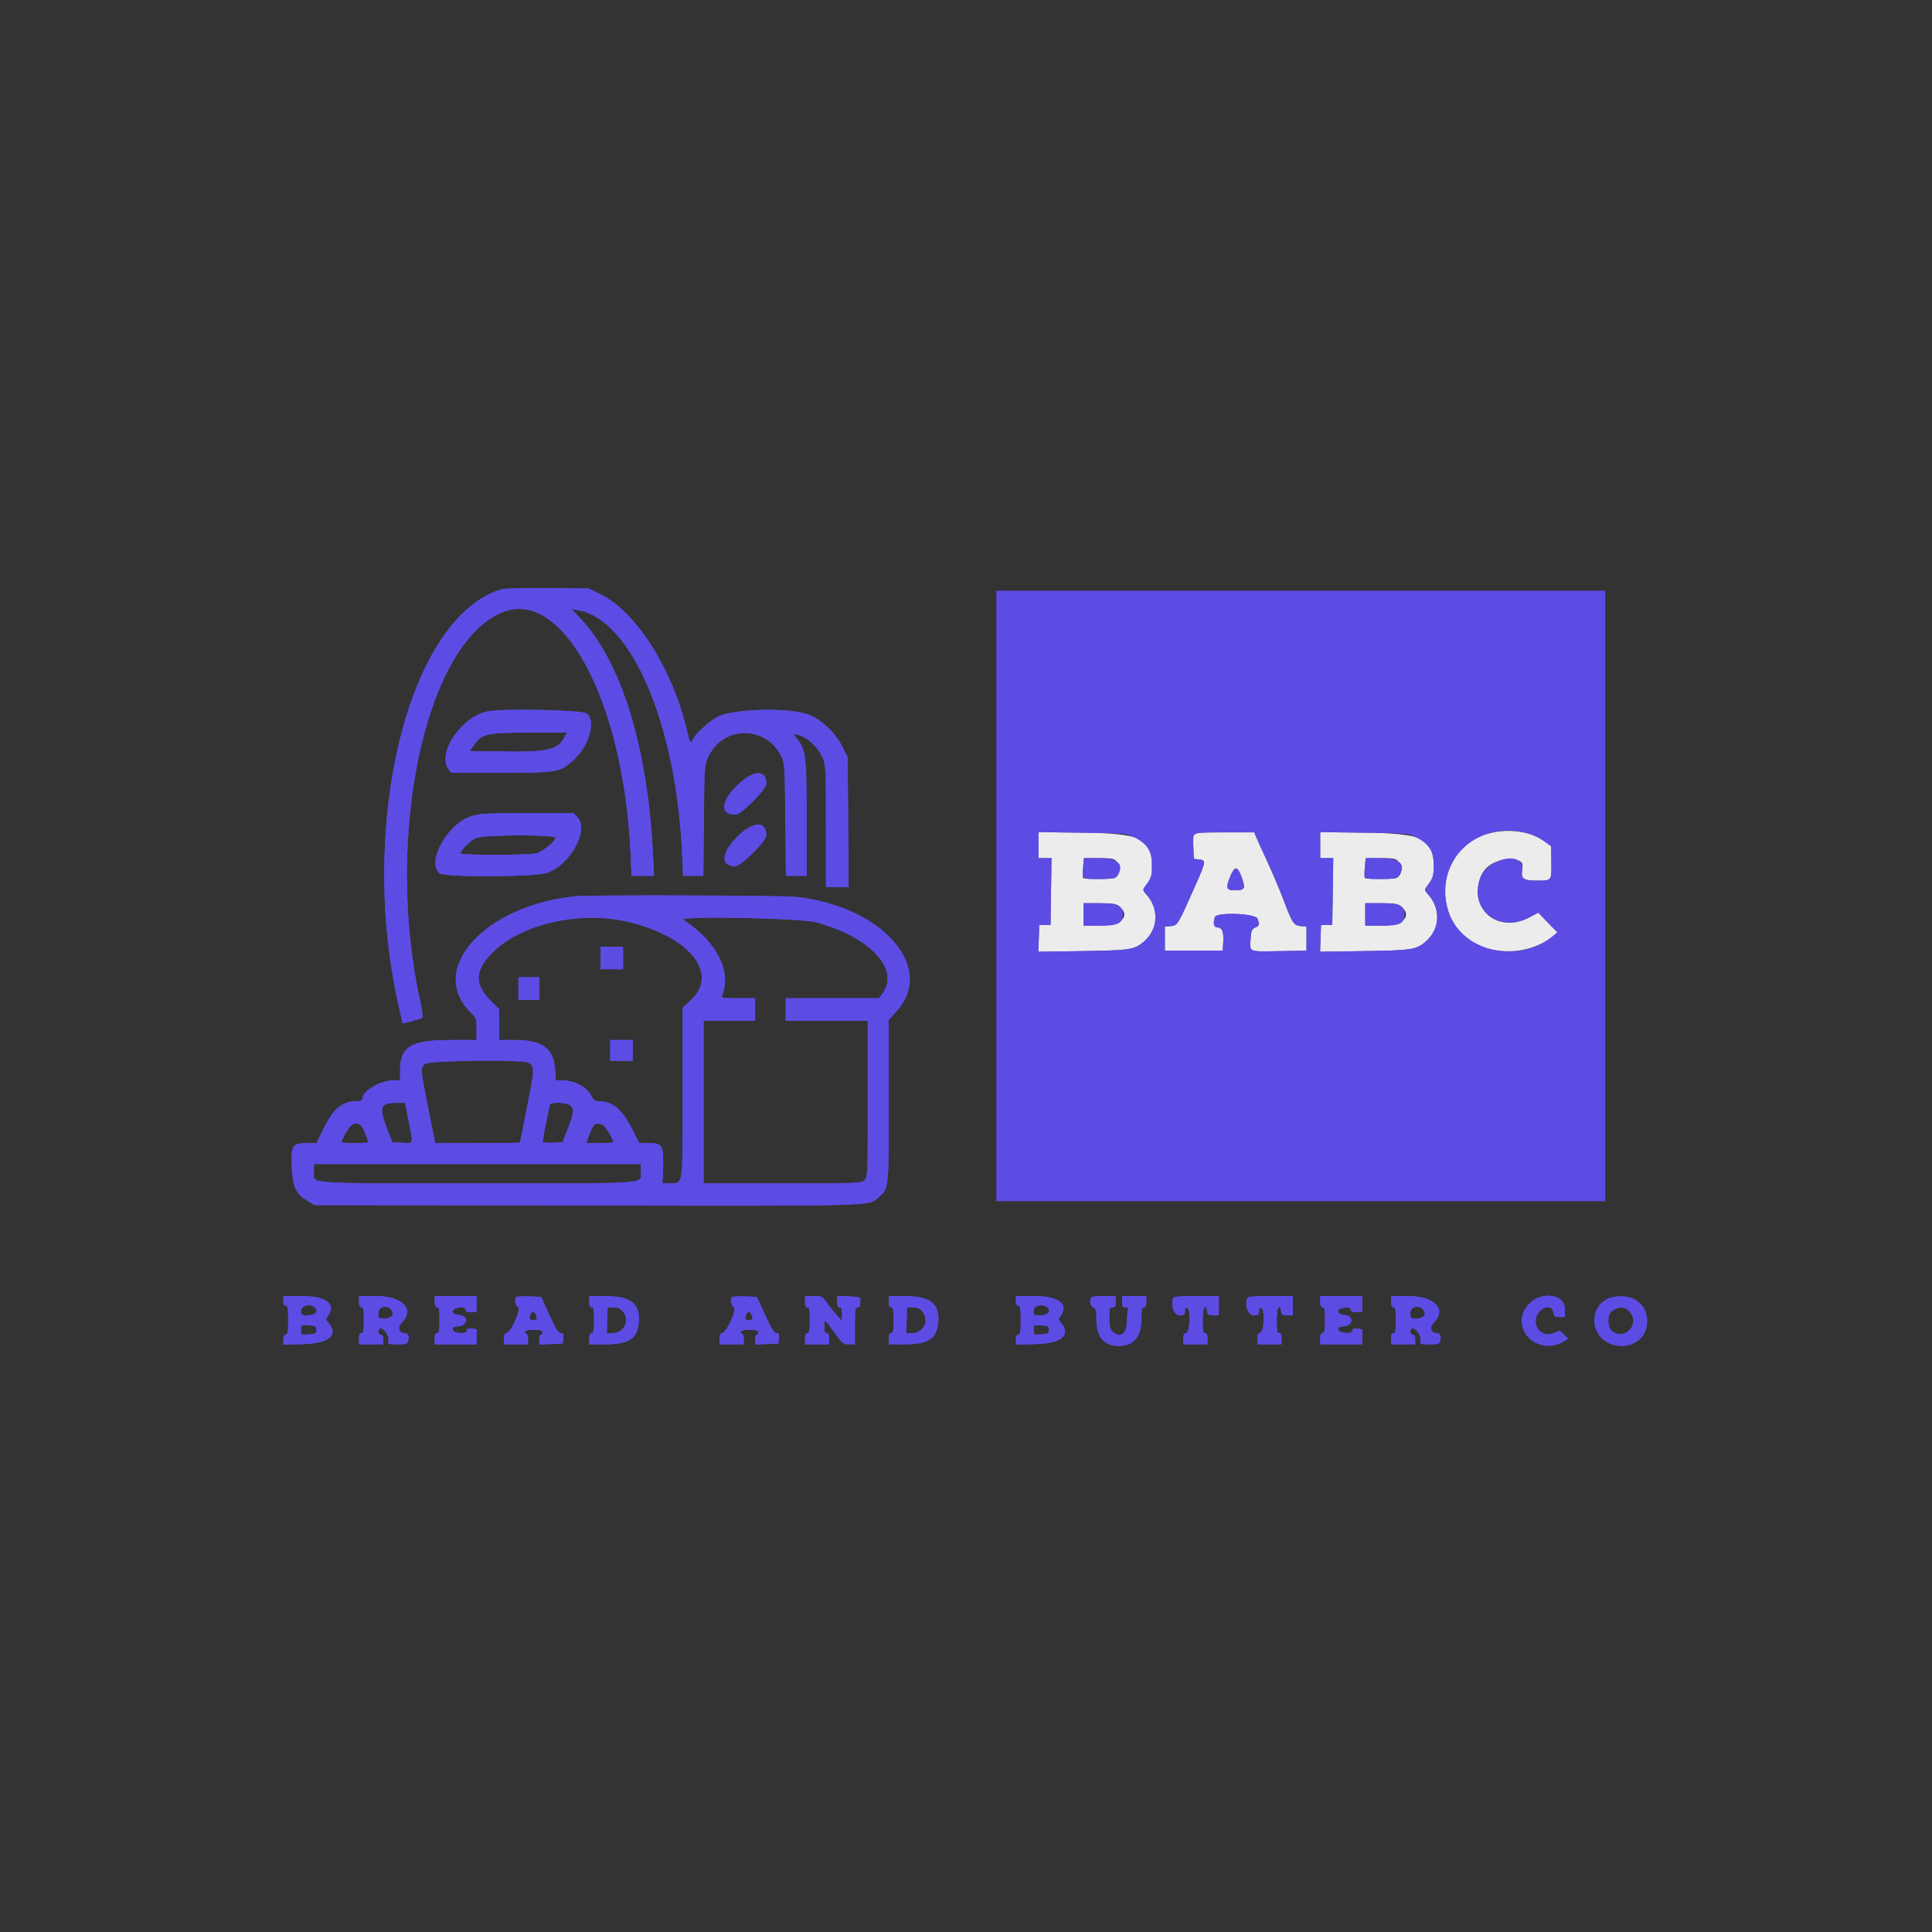 <svg id="svg" version="1.1" xmlns="http://www.w3.org/2000/svg" xmlns:xlink="http://www.w3.org/1999/xlink" width="400" height="400" viewBox="0, 0, 400,400"><rect x="0" y="0" width="400" height="400" fill="#333333" stroke="none"/><g id="svgg"><path id="path1" d="M103.482 122.124 C 84.492 128.217,74.090 170.808,82.496 208.047 C 82.957 210.087,83.333 211.797,83.333 211.846 C 83.333 212.022,87.171 210.942,87.429 210.694 C 87.574 210.555,87.395 209.104,87.033 207.471 C 79.525 173.654,87.857 133.664,103.833 126.834 C 116.394 121.464,129.074 145.010,130.534 176.417 L 130.763 181.333 133.088 181.333 L 135.414 181.333 135.184 176.750 C 134.082 154.752,128.679 137.141,120.276 128.158 L 118.338 126.087 119.866 126.372 C 130.791 128.413,139.970 149.942,141.201 176.417 L 141.430 181.333 143.525 181.333 L 145.620 181.333 145.727 169.917 C 145.831 158.703,145.848 158.469,146.631 156.735 C 149.605 150.152,158.724 150.111,161.789 156.667 C 162.453 158.085,162.497 158.796,162.598 169.750 L 162.706 181.333 164.853 181.333 L 167.000 181.333 167.000 169.346 C 167.000 156.326,166.869 155.285,164.921 152.808 L 164.202 151.895 165.184 152.140 C 167.182 152.639,169.307 154.615,170.352 156.944 C 170.957 158.293,171.000 159.229,171.000 171.028 L 171.000 183.667 173.351 183.667 L 175.702 183.667 175.601 170.242 L 175.500 156.817 174.411 154.606 C 173.018 151.778,170.119 149.022,167.428 147.968 C 163.562 146.453,151.841 146.714,148.559 148.388 C 146.983 149.192,143.775 152.134,143.488 153.039 C 143.142 154.129,142.786 153.728,142.346 151.750 C 139.521 139.055,131.862 126.774,124.501 123.134 L 121.871 121.833 113.352 121.762 C 107.106 121.710,104.473 121.806,103.482 122.124 M206.333 185.500 L 206.333 248.667 269.333 248.667 L 332.333 248.667 332.333 185.500 L 332.333 122.333 269.333 122.333 L 206.333 122.333 206.333 185.500 M100.794 147.316 C 95.409 148.602,90.572 155.762,92.796 159.156 L 93.349 160.000 103.615 160.000 C 115.378 160.000,115.919 159.907,118.683 157.422 C 121.944 154.490,123.459 149.267,121.496 147.723 C 120.539 146.970,103.636 146.638,100.794 147.316 M116.847 152.640 C 115.505 155.235,113.468 155.718,104.393 155.596 L 97.287 155.500 98.063 154.333 C 99.662 151.929,100.795 151.667,109.579 151.667 L 117.350 151.667 116.847 152.640 M152.639 162.594 C 149.147 166.025,149.006 168.667,152.315 168.667 C 153.462 168.667,158.667 163.413,158.667 162.255 C 158.667 159.221,155.914 159.375,152.639 162.594 M97.529 168.999 C 92.664 170.552,88.289 178.380,90.943 180.782 C 91.951 181.694,110.925 181.602,113.409 180.672 C 118.228 178.869,122.040 171.676,119.515 169.152 L 118.697 168.333 109.098 168.351 C 100.639 168.367,99.266 168.444,97.529 168.999 M152.606 173.273 C 149.267 176.611,149.103 179.333,152.241 179.333 C 153.459 179.333,158.667 174.137,158.667 172.922 C 158.667 169.864,155.851 170.027,152.606 173.273 M316.312 172.521 C 317.332 172.807,318.838 173.529,319.659 174.125 L 321.150 175.209 321.195 178.521 C 321.246 182.353,321.270 182.321,318.395 182.328 C 315.453 182.335,314.867 181.964,315.139 180.264 C 315.804 176.106,308.336 177.387,306.516 181.744 C 303.889 188.030,310.276 193.274,316.543 189.977 L 318.487 188.955 320.467 191.003 L 322.447 193.051 321.473 193.855 C 314.215 199.845,302.318 196.912,299.818 188.515 C 296.779 178.308,305.792 169.569,316.312 172.521 M234.816 173.333 C 237.525 174.702,238.500 176.235,238.500 179.127 C 238.500 181.505,238.428 181.711,236.844 183.865 C 236.619 184.172,236.738 184.533,237.240 185.068 C 240.013 188.022,239.863 192.295,236.895 194.901 C 234.934 196.623,233.993 196.771,224.069 196.915 L 214.972 197.048 215.069 194.274 L 215.167 191.500 216.333 191.500 L 217.500 191.500 217.600 184.583 L 217.700 177.667 216.350 177.667 L 215.000 177.667 215.000 174.976 L 215.000 172.286 224.083 172.393 C 233.007 172.498,233.196 172.515,234.816 173.333 M260.057 173.250 C 260.263 173.754,261.312 176.065,262.388 178.385 C 263.463 180.705,264.954 184.228,265.700 186.214 C 267.549 191.138,267.859 191.612,269.312 191.734 L 270.500 191.833 270.500 194.333 L 270.500 196.833 264.789 196.924 C 258.357 197.027,258.728 197.193,258.928 194.291 C 259.038 192.695,259.177 192.360,259.862 192.048 C 260.757 191.640,260.812 191.426,260.342 190.188 C 259.931 189.109,251.938 188.812,251.536 189.861 C 251.110 190.969,251.314 192.000,251.959 192.000 C 253.006 192.000,253.375 192.814,253.267 194.889 L 253.167 196.833 247.167 196.833 L 241.167 196.833 241.167 194.333 L 241.167 191.833 242.416 191.730 C 243.806 191.615,243.855 191.533,247.705 182.833 C 249.656 178.423,249.695 178.077,248.250 177.938 L 247.167 177.833 247.067 175.533 C 246.918 172.096,246.442 172.333,253.497 172.333 L 259.681 172.333 260.057 173.250 M293.150 173.333 C 295.858 174.702,296.833 176.235,296.833 179.127 C 296.833 181.505,296.761 181.711,295.178 183.865 C 294.952 184.172,295.071 184.533,295.574 185.068 C 298.347 188.022,298.196 192.295,295.228 194.901 C 293.268 196.623,292.326 196.771,282.403 196.915 L 273.306 197.048 273.403 194.274 L 273.500 191.500 274.667 191.500 L 275.833 191.500 275.933 184.583 L 276.033 177.667 274.683 177.667 L 273.333 177.667 273.333 174.976 L 273.333 172.286 282.417 172.393 C 291.340 172.498,291.529 172.515,293.150 173.333 M115.000 173.474 C 115.000 174.185,112.377 176.290,111.022 176.666 C 109.465 177.099,95.333 177.110,95.333 176.678 C 95.333 176.098,97.303 174.098,98.413 173.551 C 99.942 172.797,115.000 172.727,115.000 173.474 M224.250 179.583 C 224.032 182.094,223.909 182.001,227.436 181.995 C 230.712 181.989,231.024 181.898,231.616 180.774 C 232.665 178.779,231.188 177.667,227.490 177.667 L 224.416 177.667 224.250 179.583 M282.583 179.583 C 282.365 182.094,282.242 182.001,285.770 181.995 C 289.045 181.989,289.357 181.898,289.949 180.774 C 290.999 178.779,289.521 177.667,285.823 177.667 L 282.749 177.667 282.583 179.583 M254.699 181.493 C 253.747 183.789,253.916 184.335,255.573 184.328 C 257.727 184.320,257.917 184.005,257.119 181.769 C 256.213 179.231,255.663 179.168,254.699 181.493 M119.333 185.551 C 100.373 187.357,88.288 200.738,97.529 209.694 C 98.604 210.737,98.667 210.922,98.667 213.065 L 98.667 215.333 93.105 215.333 C 85.109 215.333,82.833 216.711,82.833 221.553 L 82.833 223.665 81.539 223.666 C 78.772 223.668,75.000 225.879,75.000 227.500 C 75.000 227.850,74.647 228.000,73.823 228.000 C 70.855 228.000,69.039 229.507,67.003 233.660 L 65.530 236.667 63.439 236.667 C 60.527 236.667,60.206 237.186,60.398 241.584 C 60.576 245.669,61.282 247.216,63.583 248.569 L 65.167 249.500 121.617 249.587 C 182.083 249.680,179.796 249.744,181.887 247.908 C 184.043 246.015,184.000 246.425,184.000 227.909 L 184.000 211.129 185.489 209.530 C 193.953 200.441,182.722 187.576,164.667 185.678 C 161.828 185.379,122.296 185.269,119.333 185.551 M224.333 189.333 L 224.333 191.667 227.630 191.667 C 231.498 191.667,232.444 191.208,232.444 189.333 C 232.444 187.459,231.498 187.000,227.630 187.000 L 224.333 187.000 224.333 189.333 M282.667 189.333 L 282.667 191.667 285.963 191.667 C 289.831 191.667,290.778 191.208,290.778 189.333 C 290.778 187.459,289.831 187.000,285.963 187.000 L 282.667 187.000 282.667 189.333 M130.500 190.959 C 143.033 194.114,148.883 201.684,142.985 207.116 L 141.333 208.638 141.333 226.152 C 141.333 246.097,141.493 245.000,138.583 245.000 L 137.167 245.001 137.282 241.657 C 137.435 237.197,137.121 236.667,134.329 236.667 L 132.340 236.667 130.869 233.750 C 128.839 229.726,126.784 228.000,124.019 228.000 C 123.252 228.000,122.901 227.775,122.521 227.040 C 121.461 224.992,119.023 223.673,116.289 223.669 L 115.078 223.667 114.942 221.539 C 114.659 217.089,112.335 215.333,106.728 215.333 L 103.333 215.333 103.333 212.130 L 103.333 208.927 101.792 207.407 C 98.017 203.686,98.199 200.737,102.446 196.769 C 108.596 191.023,120.751 188.506,130.500 190.959 M168.833 190.923 C 180.101 193.889,186.545 200.827,182.641 205.790 L 181.952 206.667 172.309 206.667 L 162.667 206.667 162.667 209.000 L 162.667 211.333 171.167 211.333 L 179.667 211.333 179.667 227.500 C 179.667 243.222,179.648 243.685,179.000 244.333 C 178.351 244.982,177.889 245.000,162.000 245.000 L 145.667 245.000 145.667 228.167 L 145.667 211.333 151.000 211.333 L 156.333 211.333 156.333 209.000 L 156.333 206.667 152.798 206.667 C 149.561 206.667,149.282 206.617,149.501 206.083 C 151.536 201.123,148.347 194.908,141.465 190.422 C 140.209 189.602,165.582 190.068,168.833 190.923 M124.333 198.333 L 124.333 200.667 126.667 200.667 L 129.000 200.667 129.000 198.333 L 129.000 196.000 126.667 196.000 L 124.333 196.000 124.333 198.333 M107.333 204.667 L 107.333 207.000 109.500 207.000 L 111.667 207.000 111.667 204.667 L 111.667 202.333 109.500 202.333 L 107.333 202.333 107.333 204.667 M126.333 217.500 L 126.333 219.667 128.667 219.667 L 131.000 219.667 131.000 217.500 L 131.000 215.333 128.667 215.333 L 126.333 215.333 126.333 217.500 M109.348 220.008 C 110.731 220.748,110.720 221.275,109.161 229.029 C 108.339 233.115,107.667 236.505,107.667 236.562 C 107.667 236.620,103.713 236.667,98.882 236.667 L 90.097 236.667 88.677 229.583 C 87.029 221.357,87.008 221.070,87.995 220.270 C 88.864 219.567,108.082 219.330,109.348 220.008 M84.598 232.106 C 85.571 237.098,85.683 236.715,83.285 236.599 L 81.237 236.500 80.131 233.667 C 78.408 229.250,78.726 228.333,81.983 228.333 L 83.863 228.333 84.598 232.106 M118.057 228.885 C 118.908 229.655,118.827 230.459,117.571 233.686 L 116.476 236.500 114.405 236.599 C 113.265 236.654,112.333 236.562,112.333 236.396 C 112.333 236.017,113.655 229.317,113.842 228.750 C 114.054 228.107,117.312 228.211,118.057 228.885 M75.517 234.407 C 75.875 235.365,76.217 236.265,76.278 236.407 C 76.339 236.550,75.101 236.667,73.528 236.667 C 71.954 236.667,70.667 236.586,70.667 236.487 C 70.667 236.094,72.010 233.705,72.513 233.201 C 73.665 232.049,74.809 232.508,75.517 234.407 M124.822 232.875 C 125.275 233.049,127.000 235.911,127.000 236.489 C 127.000 236.587,125.735 236.667,124.189 236.667 L 121.379 236.667 122.106 234.667 C 122.852 232.617,123.329 232.302,124.822 232.875 M132.667 242.390 C 132.667 245.240,135.770 245.000,98.891 245.000 C 62.087 245.000,65.000 245.219,65.000 242.448 L 65.000 241.000 98.833 241.000 L 132.667 241.000 132.667 242.390 M58.667 269.333 C 58.667 270.000,58.833 270.333,59.167 270.333 C 59.574 270.333,59.667 270.889,59.667 273.333 C 59.667 275.778,59.574 276.333,59.167 276.333 C 58.830 276.333,58.667 276.670,58.667 277.368 L 58.667 278.402 62.862 278.284 C 68.270 278.133,70.233 276.326,67.855 273.689 C 67.449 273.239,67.450 273.077,67.859 272.520 C 69.709 269.997,67.569 268.333,62.474 268.333 L 58.667 268.333 58.667 269.333 M74.333 269.500 C 74.333 270.315,74.484 270.667,74.833 270.667 C 75.236 270.667,75.333 271.185,75.333 273.333 C 75.333 275.481,75.236 276.000,74.833 276.000 C 74.484 276.000,74.333 276.352,74.333 277.167 L 74.333 278.333 76.833 278.333 L 79.333 278.333 79.333 277.333 C 79.333 276.667,79.167 276.333,78.833 276.333 C 78.556 276.333,78.333 276.037,78.333 275.667 C 78.333 275.300,78.548 275.000,78.811 275.000 C 79.549 275.000,80.662 276.779,80.444 277.611 C 80.266 278.293,80.368 278.333,82.288 278.333 C 84.166 278.333,84.336 278.271,84.525 277.519 C 84.772 276.536,84.491 276.000,83.727 276.000 C 82.573 276.000,82.254 274.776,83.171 273.860 C 85.984 271.046,83.356 268.333,77.818 268.333 L 74.333 268.333 74.333 269.500 M90.000 269.500 C 90.000 270.315,90.151 270.667,90.500 270.667 C 90.903 270.667,91.000 271.185,91.000 273.333 C 91.000 275.481,90.903 276.000,90.500 276.000 C 90.151 276.000,90.000 276.352,90.000 277.167 L 90.000 278.333 94.333 278.333 L 98.667 278.333 98.667 277.000 C 98.667 276.267,98.704 275.554,98.750 275.417 C 98.796 275.279,98.346 275.120,97.750 275.062 C 96.930 274.983,96.667 275.089,96.667 275.498 C 96.667 276.286,93.884 276.071,93.733 275.271 C 93.650 274.837,93.915 274.686,94.896 274.605 C 96.862 274.443,97.040 272.431,95.103 272.271 C 93.266 272.120,93.250 270.882,95.083 270.730 C 96.038 270.651,96.333 270.749,96.333 271.147 C 96.333 271.519,96.665 271.667,97.500 271.667 L 98.667 271.667 98.667 270.000 L 98.667 268.333 94.333 268.333 L 90.000 268.333 90.000 269.500 M106.902 268.543 C 106.452 268.993,106.671 270.302,107.250 270.627 C 107.966 271.028,105.732 276.000,104.836 276.000 C 104.484 276.000,104.333 276.349,104.333 277.167 L 104.333 278.333 106.833 278.333 L 109.333 278.333 109.333 277.353 C 109.333 276.814,109.183 276.280,109.000 276.167 C 108.197 275.670,108.803 275.333,110.500 275.333 C 111.907 275.333,112.333 275.449,112.333 275.833 C 112.333 276.108,112.183 276.333,112.000 276.333 C 111.817 276.333,111.667 276.790,111.667 277.348 L 111.667 278.363 114.083 278.265 L 116.500 278.167 116.604 277.083 C 116.689 276.209,116.588 276.000,116.084 276.000 C 115.612 276.000,115.042 275.085,113.747 272.250 L 112.036 268.500 109.586 268.404 C 108.239 268.351,107.031 268.414,106.902 268.543 M122.000 269.500 C 122.000 270.315,122.151 270.667,122.500 270.667 C 122.903 270.667,123.000 271.185,123.000 273.333 C 123.000 275.481,122.903 276.000,122.500 276.000 C 122.151 276.000,122.000 276.352,122.000 277.167 L 122.000 278.333 125.177 278.333 C 130.306 278.333,132.040 277.166,132.269 273.556 C 132.508 269.810,130.502 268.333,125.177 268.333 L 122.000 268.333 122.000 269.500 M151.568 268.543 C 151.118 268.993,151.337 270.302,151.917 270.627 C 152.632 271.028,150.398 276.000,149.503 276.000 C 149.150 276.000,149.000 276.349,149.000 277.167 L 149.000 278.333 151.500 278.333 L 154.000 278.333 154.000 277.353 C 154.000 276.814,153.850 276.280,153.667 276.167 C 152.863 275.670,153.470 275.333,155.167 275.333 C 156.574 275.333,157.000 275.449,157.000 275.833 C 157.000 276.108,156.850 276.333,156.667 276.333 C 156.483 276.333,156.333 276.790,156.333 277.348 L 156.333 278.363 158.750 278.265 L 161.167 278.167 161.271 277.083 C 161.355 276.209,161.255 276.000,160.751 276.000 C 160.278 276.000,159.708 275.085,158.414 272.250 L 156.702 268.500 154.253 268.404 C 152.906 268.351,151.698 268.414,151.568 268.543 M166.667 269.500 C 166.667 270.315,166.817 270.667,167.167 270.667 C 167.569 270.667,167.667 271.185,167.667 273.333 C 167.667 275.481,167.569 276.000,167.167 276.000 C 166.817 276.000,166.667 276.352,166.667 277.167 L 166.667 278.333 169.167 278.333 L 171.667 278.333 171.667 277.167 C 171.667 276.352,171.516 276.000,171.167 276.000 C 170.806 276.000,170.667 275.630,170.667 274.667 C 170.667 272.935,170.638 272.919,172.717 275.828 C 174.389 278.167,174.578 278.323,175.750 278.328 L 177.000 278.333 177.000 274.500 C 177.000 271.315,177.085 270.667,177.500 270.667 C 178.033 270.667,178.056 270.619,178.123 269.333 C 178.165 268.525,178.093 268.497,175.750 268.402 L 173.333 268.304 173.333 269.485 C 173.333 270.313,173.483 270.667,173.833 270.667 C 174.201 270.667,174.330 271.041,174.321 272.083 L 174.308 273.500 173.133 272.167 C 172.486 271.433,171.572 270.271,171.101 269.583 C 170.291 268.401,170.149 268.333,168.456 268.333 L 166.667 268.333 166.667 269.500 M184.000 269.500 C 184.000 270.315,184.151 270.667,184.500 270.667 C 184.903 270.667,185.000 271.185,185.000 273.333 C 185.000 275.481,184.903 276.000,184.500 276.000 C 184.151 276.000,184.000 276.352,184.000 277.167 L 184.000 278.333 187.177 278.333 C 192.306 278.333,194.040 277.166,194.269 273.556 C 194.508 269.810,192.502 268.333,187.177 268.333 L 184.000 268.333 184.000 269.500 M210.333 269.333 C 210.333 270.000,210.500 270.333,210.833 270.333 C 211.241 270.333,211.333 270.889,211.333 273.333 C 211.333 275.778,211.241 276.333,210.833 276.333 C 210.496 276.333,210.333 276.670,210.333 277.368 L 210.333 278.402 214.529 278.284 C 219.936 278.133,221.899 276.326,219.521 273.689 C 219.116 273.239,219.117 273.077,219.525 272.520 C 221.375 269.997,219.235 268.333,214.141 268.333 L 210.333 268.333 210.333 269.333 M225.833 268.750 C 225.556 269.544,225.836 270.501,226.417 270.739 C 226.891 270.934,227.001 271.402,227.005 273.239 C 227.013 276.857,228.557 278.668,231.633 278.665 C 234.794 278.663,236.333 276.756,236.333 272.844 C 236.333 271.131,236.440 270.667,236.833 270.667 C 237.183 270.667,237.333 270.315,237.333 269.500 L 237.333 268.333 234.833 268.333 L 232.333 268.333 232.333 269.500 C 232.333 270.464,232.455 270.667,233.036 270.667 C 233.539 270.667,233.681 270.816,233.536 271.194 C 233.424 271.484,233.333 272.523,233.333 273.503 C 233.333 276.148,231.870 277.203,230.333 275.667 C 229.803 275.137,229.667 274.556,229.667 272.833 C 229.667 270.889,229.735 270.667,230.333 270.667 C 230.873 270.667,231.000 270.444,231.000 269.500 L 231.000 268.333 228.490 268.333 C 226.781 268.333,225.933 268.466,225.833 268.750 M242.903 268.772 C 242.324 270.281,243.077 272.333,244.210 272.333 C 245.196 272.333,245.333 272.228,245.333 271.472 C 245.333 270.933,245.489 270.662,245.750 270.748 C 246.647 271.042,246.391 276.000,245.480 276.000 C 245.154 276.000,245.000 276.374,245.000 277.167 L 245.000 278.333 247.500 278.333 L 250.000 278.333 250.000 277.167 C 250.000 276.352,249.849 276.000,249.500 276.000 C 249.097 276.000,249.000 275.478,249.000 273.306 C 249.000 270.727,249.640 269.572,249.940 271.609 C 250.025 272.191,250.271 272.333,251.190 272.333 L 252.333 272.333 252.333 270.333 L 252.333 268.333 247.702 268.333 C 244.182 268.333,243.031 268.438,242.903 268.772 M258.236 268.772 C 257.657 270.281,258.411 272.333,259.543 272.333 C 260.529 272.333,260.667 272.228,260.667 271.472 C 260.667 270.933,260.822 270.662,261.083 270.748 C 261.980 271.042,261.725 276.000,260.813 276.000 C 260.487 276.000,260.333 276.374,260.333 277.167 L 260.333 278.333 262.833 278.333 L 265.333 278.333 265.333 277.167 C 265.333 276.352,265.183 276.000,264.833 276.000 C 264.430 276.000,264.333 275.478,264.333 273.306 C 264.333 270.727,264.973 269.572,265.273 271.609 C 265.359 272.191,265.604 272.333,266.523 272.333 L 267.667 272.333 267.667 270.333 L 267.667 268.333 263.036 268.333 C 259.515 268.333,258.364 268.438,258.236 268.772 M273.333 269.500 C 273.333 270.315,273.484 270.667,273.833 270.667 C 274.236 270.667,274.333 271.185,274.333 273.333 C 274.333 275.481,274.236 276.000,273.833 276.000 C 273.484 276.000,273.333 276.352,273.333 277.167 L 273.333 278.333 277.667 278.333 L 282.000 278.333 282.000 277.000 C 282.000 276.267,282.037 275.554,282.083 275.417 C 282.129 275.279,281.679 275.120,281.083 275.062 C 280.264 274.983,280.000 275.089,280.000 275.498 C 280.000 276.286,277.218 276.071,277.066 275.271 C 276.984 274.837,277.249 274.686,278.230 274.605 C 280.196 274.443,280.374 272.431,278.436 272.271 C 276.599 272.120,276.584 270.882,278.417 270.730 C 279.371 270.651,279.667 270.749,279.667 271.147 C 279.667 271.519,279.998 271.667,280.833 271.667 L 282.000 271.667 282.000 270.000 L 282.000 268.333 277.667 268.333 L 273.333 268.333 273.333 269.500 M288.000 269.500 C 288.000 270.315,288.151 270.667,288.500 270.667 C 288.903 270.667,289.000 271.185,289.000 273.333 C 289.000 275.481,288.903 276.000,288.500 276.000 C 288.151 276.000,288.000 276.352,288.000 277.167 L 288.000 278.333 290.500 278.333 L 293.000 278.333 293.000 277.333 C 293.000 276.667,292.833 276.333,292.500 276.333 C 292.222 276.333,292.000 276.037,292.000 275.667 C 292.000 275.300,292.215 275.000,292.477 275.000 C 293.216 275.000,294.329 276.779,294.111 277.611 C 293.933 278.293,294.034 278.333,295.955 278.333 C 297.832 278.333,298.003 278.271,298.192 277.519 C 298.439 276.536,298.157 276.000,297.394 276.000 C 296.239 276.000,295.921 274.776,296.837 273.860 C 299.651 271.046,297.023 268.333,291.484 268.333 L 288.000 268.333 288.000 269.500 M318.150 268.802 C 316.794 269.393,315.409 271.091,315.148 272.484 C 314.294 277.037,319.487 280.249,323.690 277.767 L 324.658 277.194 323.804 276.302 C 322.994 275.457,322.898 275.436,321.971 275.898 C 319.971 276.895,317.933 275.659,317.933 273.448 C 317.933 271.055,321.344 269.478,321.605 271.750 C 321.698 272.552,321.855 272.667,322.855 272.667 L 324.000 272.667 324.000 271.038 C 324.000 268.634,321.090 267.522,318.150 268.802 M333.470 268.692 C 329.939 269.717,328.920 274.332,331.627 277.039 C 334.384 279.796,339.548 278.890,340.683 275.450 C 342.201 270.852,338.376 267.268,333.470 268.692 M65.333 270.833 C 65.982 271.614,65.163 272.333,63.626 272.333 C 62.412 272.333,62.333 272.273,62.333 271.333 C 62.333 270.184,64.495 269.823,65.333 270.833 M217.000 270.833 C 217.648 271.614,216.830 272.333,215.293 272.333 C 214.079 272.333,214.000 272.273,214.000 271.333 C 214.000 270.184,216.162 269.823,217.000 270.833 M80.987 271.151 C 81.757 272.078,81.088 273.000,79.644 273.000 C 78.368 273.000,78.333 272.969,78.333 271.833 C 78.333 270.540,80.102 270.085,80.987 271.151 M128.976 271.545 C 130.475 273.451,129.244 276.000,126.826 276.000 L 125.621 276.000 125.712 273.333 L 125.803 270.667 127.044 270.667 C 127.988 270.667,128.450 270.877,128.976 271.545 M190.976 271.545 C 192.475 273.451,191.244 276.000,188.826 276.000 L 187.621 276.000 187.712 273.333 L 187.803 270.667 189.044 270.667 C 189.988 270.667,190.450 270.877,190.976 271.545 M294.653 271.151 C 295.423 272.078,294.754 273.000,293.311 273.000 C 292.035 273.000,292.000 272.969,292.000 271.833 C 292.000 270.540,293.769 270.085,294.653 271.151 M337.342 271.509 C 339.803 274.128,336.266 277.853,333.605 275.444 C 332.793 274.710,332.780 272.295,333.583 271.595 C 334.912 270.437,336.305 270.406,337.342 271.509 M111.118 273.079 C 110.878 273.467,109.667 273.382,109.667 272.978 C 109.667 271.807,110.408 271.206,110.846 272.023 C 111.082 272.464,111.204 272.939,111.118 273.079 M155.784 273.079 C 155.545 273.467,154.333 273.382,154.333 272.978 C 154.333 271.807,155.075 271.206,155.512 272.023 C 155.748 272.464,155.871 272.939,155.784 273.079 M65.500 275.333 C 65.500 276.091,65.356 276.176,63.917 276.268 C 62.345 276.369,62.333 276.362,62.333 275.333 C 62.333 274.305,62.345 274.298,63.917 274.398 C 65.356 274.491,65.500 274.576,65.500 275.333 M217.167 275.333 C 217.167 276.091,217.023 276.176,215.583 276.268 C 214.012 276.369,214.000 276.362,214.000 275.333 C 214.000 274.305,214.012 274.298,215.583 274.398 C 217.023 274.491,217.167 274.576,217.167 275.333 " stroke="none" fill="#5c4ce4" fill-rule="evenodd"></path><path id="path2" d="" stroke="none" fill="#f0c8e8" fill-rule="evenodd"></path><path id="path3" d="" stroke="none" fill="#a874e8" fill-rule="evenodd"></path><path id="path4" d="" stroke="none" fill="#5c78e8" fill-rule="evenodd"></path><path id="path0" d="M308.341 172.534 C 296.420 175.738,296.024 192.678,307.785 196.297 C 312.475 197.740,317.949 196.763,321.473 193.855 L 322.447 193.051 320.467 191.003 L 318.487 188.955 316.543 189.977 C 311.370 192.698,306.000 189.909,306.000 184.500 C 306.000 180.481,308.459 178.000,312.443 178.000 C 315.013 178.000,315.443 178.362,315.139 180.264 C 314.867 181.964,315.453 182.335,318.395 182.328 C 321.270 182.321,321.246 182.353,321.195 178.521 L 321.150 175.209 319.659 174.125 C 316.882 172.108,312.317 171.466,308.341 172.534 M215.000 174.976 L 215.000 177.667 216.350 177.667 L 217.700 177.667 217.600 184.583 L 217.500 191.500 216.333 191.500 L 215.167 191.500 215.069 194.274 L 214.972 197.048 224.069 196.915 C 233.993 196.771,234.934 196.623,236.895 194.901 C 239.863 192.295,240.013 188.022,237.240 185.068 C 236.738 184.533,236.619 184.172,236.844 183.865 C 238.428 181.711,238.500 181.505,238.500 179.127 C 238.500 173.576,236.275 172.537,224.083 172.393 L 215.000 172.286 215.000 174.976 M247.140 172.783 C 247.045 173.030,247.012 174.268,247.067 175.533 L 247.167 177.833 248.250 177.938 C 249.695 178.077,249.656 178.423,247.705 182.833 C 243.855 191.533,243.806 191.615,242.416 191.730 L 241.167 191.833 241.167 194.333 L 241.167 196.833 247.167 196.833 L 253.167 196.833 253.267 194.889 C 253.375 192.814,253.006 192.000,251.959 192.000 C 251.314 192.000,251.110 190.969,251.536 189.861 C 251.938 188.812,259.931 189.109,260.342 190.188 C 260.812 191.426,260.757 191.640,259.862 192.048 C 259.177 192.360,259.038 192.695,258.928 194.291 C 258.728 197.193,258.357 197.027,264.789 196.924 L 270.500 196.833 270.500 194.333 L 270.500 191.833 269.312 191.734 C 267.859 191.612,267.549 191.138,265.700 186.214 C 264.954 184.228,263.463 180.705,262.388 178.385 C 261.312 176.065,260.263 173.754,260.057 173.250 L 259.681 172.333 253.497 172.333 C 248.614 172.333,247.276 172.428,247.140 172.783 M273.333 174.976 L 273.333 177.667 274.683 177.667 L 276.033 177.667 275.933 184.583 L 275.833 191.500 274.667 191.500 L 273.500 191.500 273.403 194.274 L 273.306 197.048 282.403 196.915 C 292.326 196.771,293.268 196.623,295.228 194.901 C 298.196 192.295,298.347 188.022,295.574 185.068 C 295.071 184.533,294.952 184.172,295.178 183.865 C 296.761 181.711,296.833 181.505,296.833 179.127 C 296.833 173.576,294.608 172.537,282.417 172.393 L 273.333 172.286 273.333 174.976 M231.064 178.250 C 232.107 179.465,232.022 180.973,230.867 181.745 C 230.383 182.068,224.415 182.072,224.228 181.750 C 224.149 181.612,224.158 180.637,224.250 179.583 L 224.416 177.667 227.490 177.667 C 230.004 177.667,230.655 177.773,231.064 178.250 M289.398 178.250 C 290.441 179.465,290.355 180.973,289.200 181.745 C 288.717 182.068,282.748 182.072,282.561 181.750 C 282.482 181.612,282.492 180.637,282.583 179.583 L 282.749 177.667 285.823 177.667 C 288.337 177.667,288.988 177.773,289.398 178.250 M257.119 181.769 C 257.917 184.005,257.727 184.320,255.573 184.328 C 253.916 184.335,253.747 183.789,254.699 181.493 C 255.663 179.168,256.213 179.231,257.119 181.769 M231.685 187.615 C 234.186 189.640,232.158 191.667,227.630 191.667 L 224.333 191.667 224.333 189.333 L 224.333 187.000 227.630 187.000 C 230.337 187.000,231.062 187.110,231.685 187.615 M290.019 187.615 C 292.520 189.640,290.491 191.667,285.963 191.667 L 282.667 191.667 282.667 189.333 L 282.667 187.000 285.963 187.000 C 288.670 187.000,289.395 187.110,290.019 187.615 " stroke="none" fill="#ececec" fill-rule="evenodd"></path><path id="path1" d="M103.482 122.124 C 84.492 128.217,74.090 170.808,82.496 208.047 C 82.957 210.087,83.333 211.797,83.333 211.846 C 83.333 212.022,87.171 210.942,87.429 210.694 C 87.574 210.555,87.395 209.104,87.033 207.471 C 79.525 173.654,87.857 133.664,103.833 126.834 C 116.394 121.464,129.074 145.010,130.534 176.417 L 130.763 181.333 133.088 181.333 L 135.414 181.333 135.184 176.750 C 134.082 154.752,128.679 137.141,120.276 128.158 L 118.338 126.087 119.866 126.372 C 130.791 128.413,139.970 149.942,141.201 176.417 L 141.430 181.333 143.525 181.333 L 145.620 181.333 145.727 169.917 C 145.831 158.703,145.848 158.469,146.631 156.735 C 149.605 150.152,158.724 150.111,161.789 156.667 C 162.453 158.085,162.497 158.796,162.598 169.750 L 162.706 181.333 164.853 181.333 L 167.000 181.333 167.000 169.346 C 167.000 156.326,166.869 155.285,164.921 152.808 L 164.202 151.895 165.184 152.140 C 167.182 152.639,169.307 154.615,170.352 156.944 C 170.957 158.293,171.000 159.229,171.000 171.028 L 171.000 183.667 173.351 183.667 L 175.702 183.667 175.601 170.242 L 175.500 156.817 174.411 154.606 C 173.018 151.778,170.119 149.022,167.428 147.968 C 163.562 146.453,151.841 146.714,148.559 148.388 C 146.983 149.192,143.775 152.134,143.488 153.039 C 143.142 154.129,142.786 153.728,142.346 151.750 C 139.521 139.055,131.862 126.774,124.501 123.134 L 121.871 121.833 113.352 121.762 C 107.106 121.710,104.473 121.806,103.482 122.124 M206.333 185.500 L 206.333 248.667 269.333 248.667 L 332.333 248.667 332.333 185.500 L 332.333 122.333 269.333 122.333 L 206.333 122.333 206.333 185.500 M100.794 147.316 C 95.409 148.602,90.572 155.762,92.796 159.156 L 93.349 160.000 103.615 160.000 C 115.378 160.000,115.919 159.907,118.683 157.422 C 121.944 154.490,123.459 149.267,121.496 147.723 C 120.539 146.970,103.636 146.638,100.794 147.316 M116.847 152.640 C 115.505 155.235,113.468 155.718,104.393 155.596 L 97.287 155.500 98.063 154.333 C 99.662 151.929,100.795 151.667,109.579 151.667 L 117.350 151.667 116.847 152.640 M152.639 162.594 C 149.147 166.025,149.006 168.667,152.315 168.667 C 153.462 168.667,158.667 163.413,158.667 162.255 C 158.667 159.221,155.914 159.375,152.639 162.594 M97.529 168.999 C 92.664 170.552,88.289 178.380,90.943 180.782 C 91.951 181.694,110.925 181.602,113.409 180.672 C 118.228 178.869,122.040 171.676,119.515 169.152 L 118.697 168.333 109.098 168.351 C 100.639 168.367,99.266 168.444,97.529 168.999 M152.606 173.273 C 149.267 176.611,149.103 179.333,152.241 179.333 C 153.459 179.333,158.667 174.137,158.667 172.922 C 158.667 169.864,155.851 170.027,152.606 173.273 M316.312 172.521 C 317.332 172.807,318.838 173.529,319.659 174.125 L 321.150 175.209 321.195 178.521 C 321.246 182.353,321.270 182.321,318.395 182.328 C 315.453 182.335,314.867 181.964,315.139 180.264 C 315.804 176.106,308.336 177.387,306.516 181.744 C 303.889 188.030,310.276 193.274,316.543 189.977 L 318.487 188.955 320.467 191.003 L 322.447 193.051 321.473 193.855 C 314.215 199.845,302.318 196.912,299.818 188.515 C 296.779 178.308,305.792 169.569,316.312 172.521 M234.816 173.333 C 237.525 174.702,238.500 176.235,238.500 179.127 C 238.500 181.505,238.428 181.711,236.844 183.865 C 236.619 184.172,236.738 184.533,237.240 185.068 C 240.013 188.022,239.863 192.295,236.895 194.901 C 234.934 196.623,233.993 196.771,224.069 196.915 L 214.972 197.048 215.069 194.274 L 215.167 191.500 216.333 191.500 L 217.500 191.500 217.600 184.583 L 217.700 177.667 216.350 177.667 L 215.000 177.667 215.000 174.976 L 215.000 172.286 224.083 172.393 C 233.007 172.498,233.196 172.515,234.816 173.333 M260.057 173.250 C 260.263 173.754,261.312 176.065,262.388 178.385 C 263.463 180.705,264.954 184.228,265.700 186.214 C 267.549 191.138,267.859 191.612,269.312 191.734 L 270.500 191.833 270.500 194.333 L 270.500 196.833 264.789 196.924 C 258.357 197.027,258.728 197.193,258.928 194.291 C 259.038 192.695,259.177 192.360,259.862 192.048 C 260.757 191.640,260.812 191.426,260.342 190.188 C 259.931 189.109,251.938 188.812,251.536 189.861 C 251.110 190.969,251.314 192.000,251.959 192.000 C 253.006 192.000,253.375 192.814,253.267 194.889 L 253.167 196.833 247.167 196.833 L 241.167 196.833 241.167 194.333 L 241.167 191.833 242.416 191.730 C 243.806 191.615,243.855 191.533,247.705 182.833 C 249.656 178.423,249.695 178.077,248.250 177.938 L 247.167 177.833 247.067 175.533 C 246.918 172.096,246.442 172.333,253.497 172.333 L 259.681 172.333 260.057 173.250 M293.150 173.333 C 295.858 174.702,296.833 176.235,296.833 179.127 C 296.833 181.505,296.761 181.711,295.178 183.865 C 294.952 184.172,295.071 184.533,295.574 185.068 C 298.347 188.022,298.196 192.295,295.228 194.901 C 293.268 196.623,292.326 196.771,282.403 196.915 L 273.306 197.048 273.403 194.274 L 273.500 191.500 274.667 191.500 L 275.833 191.500 275.933 184.583 L 276.033 177.667 274.683 177.667 L 273.333 177.667 273.333 174.976 L 273.333 172.286 282.417 172.393 C 291.340 172.498,291.529 172.515,293.150 173.333 M115.000 173.474 C 115.000 174.185,112.377 176.290,111.022 176.666 C 109.465 177.099,95.333 177.110,95.333 176.678 C 95.333 176.098,97.303 174.098,98.413 173.551 C 99.942 172.797,115.000 172.727,115.000 173.474 M224.250 179.583 C 224.032 182.094,223.909 182.001,227.436 181.995 C 230.712 181.989,231.024 181.898,231.616 180.774 C 232.665 178.779,231.188 177.667,227.490 177.667 L 224.416 177.667 224.250 179.583 M282.583 179.583 C 282.365 182.094,282.242 182.001,285.770 181.995 C 289.045 181.989,289.357 181.898,289.949 180.774 C 290.999 178.779,289.521 177.667,285.823 177.667 L 282.749 177.667 282.583 179.583 M254.699 181.493 C 253.747 183.789,253.916 184.335,255.573 184.328 C 257.727 184.320,257.917 184.005,257.119 181.769 C 256.213 179.231,255.663 179.168,254.699 181.493 M119.333 185.551 C 100.373 187.357,88.288 200.738,97.529 209.694 C 98.604 210.737,98.667 210.922,98.667 213.065 L 98.667 215.333 93.105 215.333 C 85.109 215.333,82.833 216.711,82.833 221.553 L 82.833 223.665 81.539 223.666 C 78.772 223.668,75.000 225.879,75.000 227.500 C 75.000 227.850,74.647 228.000,73.823 228.000 C 70.855 228.000,69.039 229.507,67.003 233.660 L 65.530 236.667 63.439 236.667 C 60.527 236.667,60.206 237.186,60.398 241.584 C 60.576 245.669,61.282 247.216,63.583 248.569 L 65.167 249.500 121.617 249.587 C 182.083 249.680,179.796 249.744,181.887 247.908 C 184.043 246.015,184.000 246.425,184.000 227.909 L 184.000 211.129 185.489 209.530 C 193.953 200.441,182.722 187.576,164.667 185.678 C 161.828 185.379,122.296 185.269,119.333 185.551 M224.333 189.333 L 224.333 191.667 227.630 191.667 C 231.498 191.667,232.444 191.208,232.444 189.333 C 232.444 187.459,231.498 187.000,227.630 187.000 L 224.333 187.000 224.333 189.333 M282.667 189.333 L 282.667 191.667 285.963 191.667 C 289.831 191.667,290.778 191.208,290.778 189.333 C 290.778 187.459,289.831 187.000,285.963 187.000 L 282.667 187.000 282.667 189.333 M130.500 190.959 C 143.033 194.114,148.883 201.684,142.985 207.116 L 141.333 208.638 141.333 226.152 C 141.333 246.097,141.493 245.000,138.583 245.000 L 137.167 245.001 137.282 241.657 C 137.435 237.197,137.121 236.667,134.329 236.667 L 132.340 236.667 130.869 233.750 C 128.839 229.726,126.784 228.000,124.019 228.000 C 123.252 228.000,122.901 227.775,122.521 227.040 C 121.461 224.992,119.023 223.673,116.289 223.669 L 115.078 223.667 114.942 221.539 C 114.659 217.089,112.335 215.333,106.728 215.333 L 103.333 215.333 103.333 212.130 L 103.333 208.927 101.792 207.407 C 98.017 203.686,98.199 200.737,102.446 196.769 C 108.596 191.023,120.751 188.506,130.500 190.959 M168.833 190.923 C 180.101 193.889,186.545 200.827,182.641 205.790 L 181.952 206.667 172.309 206.667 L 162.667 206.667 162.667 209.000 L 162.667 211.333 171.167 211.333 L 179.667 211.333 179.667 227.500 C 179.667 243.222,179.648 243.685,179.000 244.333 C 178.351 244.982,177.889 245.000,162.000 245.000 L 145.667 245.000 145.667 228.167 L 145.667 211.333 151.000 211.333 L 156.333 211.333 156.333 209.000 L 156.333 206.667 152.798 206.667 C 149.561 206.667,149.282 206.617,149.501 206.083 C 151.536 201.123,148.347 194.908,141.465 190.422 C 140.209 189.602,165.582 190.068,168.833 190.923 M124.333 198.333 L 124.333 200.667 126.667 200.667 L 129.000 200.667 129.000 198.333 L 129.000 196.000 126.667 196.000 L 124.333 196.000 124.333 198.333 M107.333 204.667 L 107.333 207.000 109.500 207.000 L 111.667 207.000 111.667 204.667 L 111.667 202.333 109.500 202.333 L 107.333 202.333 107.333 204.667 M126.333 217.500 L 126.333 219.667 128.667 219.667 L 131.000 219.667 131.000 217.500 L 131.000 215.333 128.667 215.333 L 126.333 215.333 126.333 217.500 M109.348 220.008 C 110.731 220.748,110.720 221.275,109.161 229.029 C 108.339 233.115,107.667 236.505,107.667 236.562 C 107.667 236.620,103.713 236.667,98.882 236.667 L 90.097 236.667 88.677 229.583 C 87.029 221.357,87.008 221.070,87.995 220.270 C 88.864 219.567,108.082 219.330,109.348 220.008 M84.598 232.106 C 85.571 237.098,85.683 236.715,83.285 236.599 L 81.237 236.500 80.131 233.667 C 78.408 229.250,78.726 228.333,81.983 228.333 L 83.863 228.333 84.598 232.106 M118.057 228.885 C 118.908 229.655,118.827 230.459,117.571 233.686 L 116.476 236.500 114.405 236.599 C 113.265 236.654,112.333 236.562,112.333 236.396 C 112.333 236.017,113.655 229.317,113.842 228.750 C 114.054 228.107,117.312 228.211,118.057 228.885 M75.517 234.407 C 75.875 235.365,76.217 236.265,76.278 236.407 C 76.339 236.550,75.101 236.667,73.528 236.667 C 71.954 236.667,70.667 236.586,70.667 236.487 C 70.667 236.094,72.010 233.705,72.513 233.201 C 73.665 232.049,74.809 232.508,75.517 234.407 M124.822 232.875 C 125.275 233.049,127.000 235.911,127.000 236.489 C 127.000 236.587,125.735 236.667,124.189 236.667 L 121.379 236.667 122.106 234.667 C 122.852 232.617,123.329 232.302,124.822 232.875 M132.667 242.390 C 132.667 245.240,135.770 245.000,98.891 245.000 C 62.087 245.000,65.000 245.219,65.000 242.448 L 65.000 241.000 98.833 241.000 L 132.667 241.000 132.667 242.390 M58.667 269.333 C 58.667 270.000,58.833 270.333,59.167 270.333 C 59.574 270.333,59.667 270.889,59.667 273.333 C 59.667 275.778,59.574 276.333,59.167 276.333 C 58.830 276.333,58.667 276.670,58.667 277.368 L 58.667 278.402 62.862 278.284 C 68.270 278.133,70.233 276.326,67.855 273.689 C 67.449 273.239,67.450 273.077,67.859 272.520 C 69.709 269.997,67.569 268.333,62.474 268.333 L 58.667 268.333 58.667 269.333 M74.333 269.500 C 74.333 270.315,74.484 270.667,74.833 270.667 C 75.236 270.667,75.333 271.185,75.333 273.333 C 75.333 275.481,75.236 276.000,74.833 276.000 C 74.484 276.000,74.333 276.352,74.333 277.167 L 74.333 278.333 76.833 278.333 L 79.333 278.333 79.333 277.333 C 79.333 276.667,79.167 276.333,78.833 276.333 C 78.556 276.333,78.333 276.037,78.333 275.667 C 78.333 275.300,78.548 275.000,78.811 275.000 C 79.549 275.000,80.662 276.779,80.444 277.611 C 80.266 278.293,80.368 278.333,82.288 278.333 C 84.166 278.333,84.336 278.271,84.525 277.519 C 84.772 276.536,84.491 276.000,83.727 276.000 C 82.573 276.000,82.254 274.776,83.171 273.860 C 85.984 271.046,83.356 268.333,77.818 268.333 L 74.333 268.333 74.333 269.500 M90.000 269.500 C 90.000 270.315,90.151 270.667,90.500 270.667 C 90.903 270.667,91.000 271.185,91.000 273.333 C 91.000 275.481,90.903 276.000,90.500 276.000 C 90.151 276.000,90.000 276.352,90.000 277.167 L 90.000 278.333 94.333 278.333 L 98.667 278.333 98.667 277.000 C 98.667 276.267,98.704 275.554,98.750 275.417 C 98.796 275.279,98.346 275.120,97.750 275.062 C 96.930 274.983,96.667 275.089,96.667 275.498 C 96.667 276.286,93.884 276.071,93.733 275.271 C 93.650 274.837,93.915 274.686,94.896 274.605 C 96.862 274.443,97.040 272.431,95.103 272.271 C 93.266 272.120,93.250 270.882,95.083 270.730 C 96.038 270.651,96.333 270.749,96.333 271.147 C 96.333 271.519,96.665 271.667,97.500 271.667 L 98.667 271.667 98.667 270.000 L 98.667 268.333 94.333 268.333 L 90.000 268.333 90.000 269.500 M106.902 268.543 C 106.452 268.993,106.671 270.302,107.250 270.627 C 107.966 271.028,105.732 276.000,104.836 276.000 C 104.484 276.000,104.333 276.349,104.333 277.167 L 104.333 278.333 106.833 278.333 L 109.333 278.333 109.333 277.353 C 109.333 276.814,109.183 276.280,109.000 276.167 C 108.197 275.670,108.803 275.333,110.500 275.333 C 111.907 275.333,112.333 275.449,112.333 275.833 C 112.333 276.108,112.183 276.333,112.000 276.333 C 111.817 276.333,111.667 276.790,111.667 277.348 L 111.667 278.363 114.083 278.265 L 116.500 278.167 116.604 277.083 C 116.689 276.209,116.588 276.000,116.084 276.000 C 115.612 276.000,115.042 275.085,113.747 272.250 L 112.036 268.500 109.586 268.404 C 108.239 268.351,107.031 268.414,106.902 268.543 M122.000 269.500 C 122.000 270.315,122.151 270.667,122.500 270.667 C 122.903 270.667,123.000 271.185,123.000 273.333 C 123.000 275.481,122.903 276.000,122.500 276.000 C 122.151 276.000,122.000 276.352,122.000 277.167 L 122.000 278.333 125.177 278.333 C 130.306 278.333,132.040 277.166,132.269 273.556 C 132.508 269.810,130.502 268.333,125.177 268.333 L 122.000 268.333 122.000 269.500 M151.568 268.543 C 151.118 268.993,151.337 270.302,151.917 270.627 C 152.632 271.028,150.398 276.000,149.503 276.000 C 149.150 276.000,149.000 276.349,149.000 277.167 L 149.000 278.333 151.500 278.333 L 154.000 278.333 154.000 277.353 C 154.000 276.814,153.850 276.280,153.667 276.167 C 152.863 275.670,153.470 275.333,155.167 275.333 C 156.574 275.333,157.000 275.449,157.000 275.833 C 157.000 276.108,156.850 276.333,156.667 276.333 C 156.483 276.333,156.333 276.790,156.333 277.348 L 156.333 278.363 158.750 278.265 L 161.167 278.167 161.271 277.083 C 161.355 276.209,161.255 276.000,160.751 276.000 C 160.278 276.000,159.708 275.085,158.414 272.250 L 156.702 268.500 154.253 268.404 C 152.906 268.351,151.698 268.414,151.568 268.543 M166.667 269.500 C 166.667 270.315,166.817 270.667,167.167 270.667 C 167.569 270.667,167.667 271.185,167.667 273.333 C 167.667 275.481,167.569 276.000,167.167 276.000 C 166.817 276.000,166.667 276.352,166.667 277.167 L 166.667 278.333 169.167 278.333 L 171.667 278.333 171.667 277.167 C 171.667 276.352,171.516 276.000,171.167 276.000 C 170.806 276.000,170.667 275.630,170.667 274.667 C 170.667 272.935,170.638 272.919,172.717 275.828 C 174.389 278.167,174.578 278.323,175.750 278.328 L 177.000 278.333 177.000 274.500 C 177.000 271.315,177.085 270.667,177.500 270.667 C 178.033 270.667,178.056 270.619,178.123 269.333 C 178.165 268.525,178.093 268.497,175.750 268.402 L 173.333 268.304 173.333 269.485 C 173.333 270.313,173.483 270.667,173.833 270.667 C 174.201 270.667,174.330 271.041,174.321 272.083 L 174.308 273.500 173.133 272.167 C 172.486 271.433,171.572 270.271,171.101 269.583 C 170.291 268.401,170.149 268.333,168.456 268.333 L 166.667 268.333 166.667 269.500 M184.000 269.500 C 184.000 270.315,184.151 270.667,184.500 270.667 C 184.903 270.667,185.000 271.185,185.000 273.333 C 185.000 275.481,184.903 276.000,184.500 276.000 C 184.151 276.000,184.000 276.352,184.000 277.167 L 184.000 278.333 187.177 278.333 C 192.306 278.333,194.040 277.166,194.269 273.556 C 194.508 269.810,192.502 268.333,187.177 268.333 L 184.000 268.333 184.000 269.500 M210.333 269.333 C 210.333 270.000,210.500 270.333,210.833 270.333 C 211.241 270.333,211.333 270.889,211.333 273.333 C 211.333 275.778,211.241 276.333,210.833 276.333 C 210.496 276.333,210.333 276.670,210.333 277.368 L 210.333 278.402 214.529 278.284 C 219.936 278.133,221.899 276.326,219.521 273.689 C 219.116 273.239,219.117 273.077,219.525 272.520 C 221.375 269.997,219.235 268.333,214.141 268.333 L 210.333 268.333 210.333 269.333 M225.833 268.750 C 225.556 269.544,225.836 270.501,226.417 270.739 C 226.891 270.934,227.001 271.402,227.005 273.239 C 227.013 276.857,228.557 278.668,231.633 278.665 C 234.794 278.663,236.333 276.756,236.333 272.844 C 236.333 271.131,236.440 270.667,236.833 270.667 C 237.183 270.667,237.333 270.315,237.333 269.500 L 237.333 268.333 234.833 268.333 L 232.333 268.333 232.333 269.500 C 232.333 270.464,232.455 270.667,233.036 270.667 C 233.539 270.667,233.681 270.816,233.536 271.194 C 233.424 271.484,233.333 272.523,233.333 273.503 C 233.333 276.148,231.870 277.203,230.333 275.667 C 229.803 275.137,229.667 274.556,229.667 272.833 C 229.667 270.889,229.735 270.667,230.333 270.667 C 230.873 270.667,231.000 270.444,231.000 269.500 L 231.000 268.333 228.490 268.333 C 226.781 268.333,225.933 268.466,225.833 268.750 M242.903 268.772 C 242.324 270.281,243.077 272.333,244.210 272.333 C 245.196 272.333,245.333 272.228,245.333 271.472 C 245.333 270.933,245.489 270.662,245.750 270.748 C 246.647 271.042,246.391 276.000,245.480 276.000 C 245.154 276.000,245.000 276.374,245.000 277.167 L 245.000 278.333 247.500 278.333 L 250.000 278.333 250.000 277.167 C 250.000 276.352,249.849 276.000,249.500 276.000 C 249.097 276.000,249.000 275.478,249.000 273.306 C 249.000 270.727,249.640 269.572,249.940 271.609 C 250.025 272.191,250.271 272.333,251.190 272.333 L 252.333 272.333 252.333 270.333 L 252.333 268.333 247.702 268.333 C 244.182 268.333,243.031 268.438,242.903 268.772 M258.236 268.772 C 257.657 270.281,258.411 272.333,259.543 272.333 C 260.529 272.333,260.667 272.228,260.667 271.472 C 260.667 270.933,260.822 270.662,261.083 270.748 C 261.980 271.042,261.725 276.000,260.813 276.000 C 260.487 276.000,260.333 276.374,260.333 277.167 L 260.333 278.333 262.833 278.333 L 265.333 278.333 265.333 277.167 C 265.333 276.352,265.183 276.000,264.833 276.000 C 264.430 276.000,264.333 275.478,264.333 273.306 C 264.333 270.727,264.973 269.572,265.273 271.609 C 265.359 272.191,265.604 272.333,266.523 272.333 L 267.667 272.333 267.667 270.333 L 267.667 268.333 263.036 268.333 C 259.515 268.333,258.364 268.438,258.236 268.772 M273.333 269.500 C 273.333 270.315,273.484 270.667,273.833 270.667 C 274.236 270.667,274.333 271.185,274.333 273.333 C 274.333 275.481,274.236 276.000,273.833 276.000 C 273.484 276.000,273.333 276.352,273.333 277.167 L 273.333 278.333 277.667 278.333 L 282.000 278.333 282.000 277.000 C 282.000 276.267,282.037 275.554,282.083 275.417 C 282.129 275.279,281.679 275.120,281.083 275.062 C 280.264 274.983,280.000 275.089,280.000 275.498 C 280.000 276.286,277.218 276.071,277.066 275.271 C 276.984 274.837,277.249 274.686,278.230 274.605 C 280.196 274.443,280.374 272.431,278.436 272.271 C 276.599 272.120,276.584 270.882,278.417 270.730 C 279.371 270.651,279.667 270.749,279.667 271.147 C 279.667 271.519,279.998 271.667,280.833 271.667 L 282.000 271.667 282.000 270.000 L 282.000 268.333 277.667 268.333 L 273.333 268.333 273.333 269.500 M288.000 269.500 C 288.000 270.315,288.151 270.667,288.500 270.667 C 288.903 270.667,289.000 271.185,289.000 273.333 C 289.000 275.481,288.903 276.000,288.500 276.000 C 288.151 276.000,288.000 276.352,288.000 277.167 L 288.000 278.333 290.500 278.333 L 293.000 278.333 293.000 277.333 C 293.000 276.667,292.833 276.333,292.500 276.333 C 292.222 276.333,292.000 276.037,292.000 275.667 C 292.000 275.300,292.215 275.000,292.477 275.000 C 293.216 275.000,294.329 276.779,294.111 277.611 C 293.933 278.293,294.034 278.333,295.955 278.333 C 297.832 278.333,298.003 278.271,298.192 277.519 C 298.439 276.536,298.157 276.000,297.394 276.000 C 296.239 276.000,295.921 274.776,296.837 273.860 C 299.651 271.046,297.023 268.333,291.484 268.333 L 288.000 268.333 288.000 269.500 M318.150 268.802 C 316.794 269.393,315.409 271.091,315.148 272.484 C 314.294 277.037,319.487 280.249,323.690 277.767 L 324.658 277.194 323.804 276.302 C 322.994 275.457,322.898 275.436,321.971 275.898 C 319.971 276.895,317.933 275.659,317.933 273.448 C 317.933 271.055,321.344 269.478,321.605 271.750 C 321.698 272.552,321.855 272.667,322.855 272.667 L 324.000 272.667 324.000 271.038 C 324.000 268.634,321.090 267.522,318.150 268.802 M333.470 268.692 C 329.939 269.717,328.920 274.332,331.627 277.039 C 334.384 279.796,339.548 278.890,340.683 275.450 C 342.201 270.852,338.376 267.268,333.470 268.692 M65.333 270.833 C 65.982 271.614,65.163 272.333,63.626 272.333 C 62.412 272.333,62.333 272.273,62.333 271.333 C 62.333 270.184,64.495 269.823,65.333 270.833 M217.000 270.833 C 217.648 271.614,216.830 272.333,215.293 272.333 C 214.079 272.333,214.000 272.273,214.000 271.333 C 214.000 270.184,216.162 269.823,217.000 270.833 M80.987 271.151 C 81.757 272.078,81.088 273.000,79.644 273.000 C 78.368 273.000,78.333 272.969,78.333 271.833 C 78.333 270.540,80.102 270.085,80.987 271.151 M128.976 271.545 C 130.475 273.451,129.244 276.000,126.826 276.000 L 125.621 276.000 125.712 273.333 L 125.803 270.667 127.044 270.667 C 127.988 270.667,128.450 270.877,128.976 271.545 M190.976 271.545 C 192.475 273.451,191.244 276.000,188.826 276.000 L 187.621 276.000 187.712 273.333 L 187.803 270.667 189.044 270.667 C 189.988 270.667,190.450 270.877,190.976 271.545 M294.653 271.151 C 295.423 272.078,294.754 273.000,293.311 273.000 C 292.035 273.000,292.000 272.969,292.000 271.833 C 292.000 270.540,293.769 270.085,294.653 271.151 M337.342 271.509 C 339.803 274.128,336.266 277.853,333.605 275.444 C 332.793 274.710,332.780 272.295,333.583 271.595 C 334.912 270.437,336.305 270.406,337.342 271.509 M111.118 273.079 C 110.878 273.467,109.667 273.382,109.667 272.978 C 109.667 271.807,110.408 271.206,110.846 272.023 C 111.082 272.464,111.204 272.939,111.118 273.079 M155.784 273.079 C 155.545 273.467,154.333 273.382,154.333 272.978 C 154.333 271.807,155.075 271.206,155.512 272.023 C 155.748 272.464,155.871 272.939,155.784 273.079 M65.500 275.333 C 65.500 276.091,65.356 276.176,63.917 276.268 C 62.345 276.369,62.333 276.362,62.333 275.333 C 62.333 274.305,62.345 274.298,63.917 274.398 C 65.356 274.491,65.500 274.576,65.500 275.333 M217.167 275.333 C 217.167 276.091,217.023 276.176,215.583 276.268 C 214.012 276.369,214.000 276.362,214.000 275.333 C 214.000 274.305,214.012 274.298,215.583 274.398 C 217.023 274.491,217.167 274.576,217.167 275.333 " stroke="none" fill="#5c4ce4" fill-rule="evenodd"></path><path id="path2" d="" stroke="none" fill="#f0c8e8" fill-rule="evenodd"></path><path id="path3" d="" stroke="none" fill="#a874e8" fill-rule="evenodd"></path><path id="path4" d="" stroke="none" fill="#5c78e8" fill-rule="evenodd"></path></g></svg>